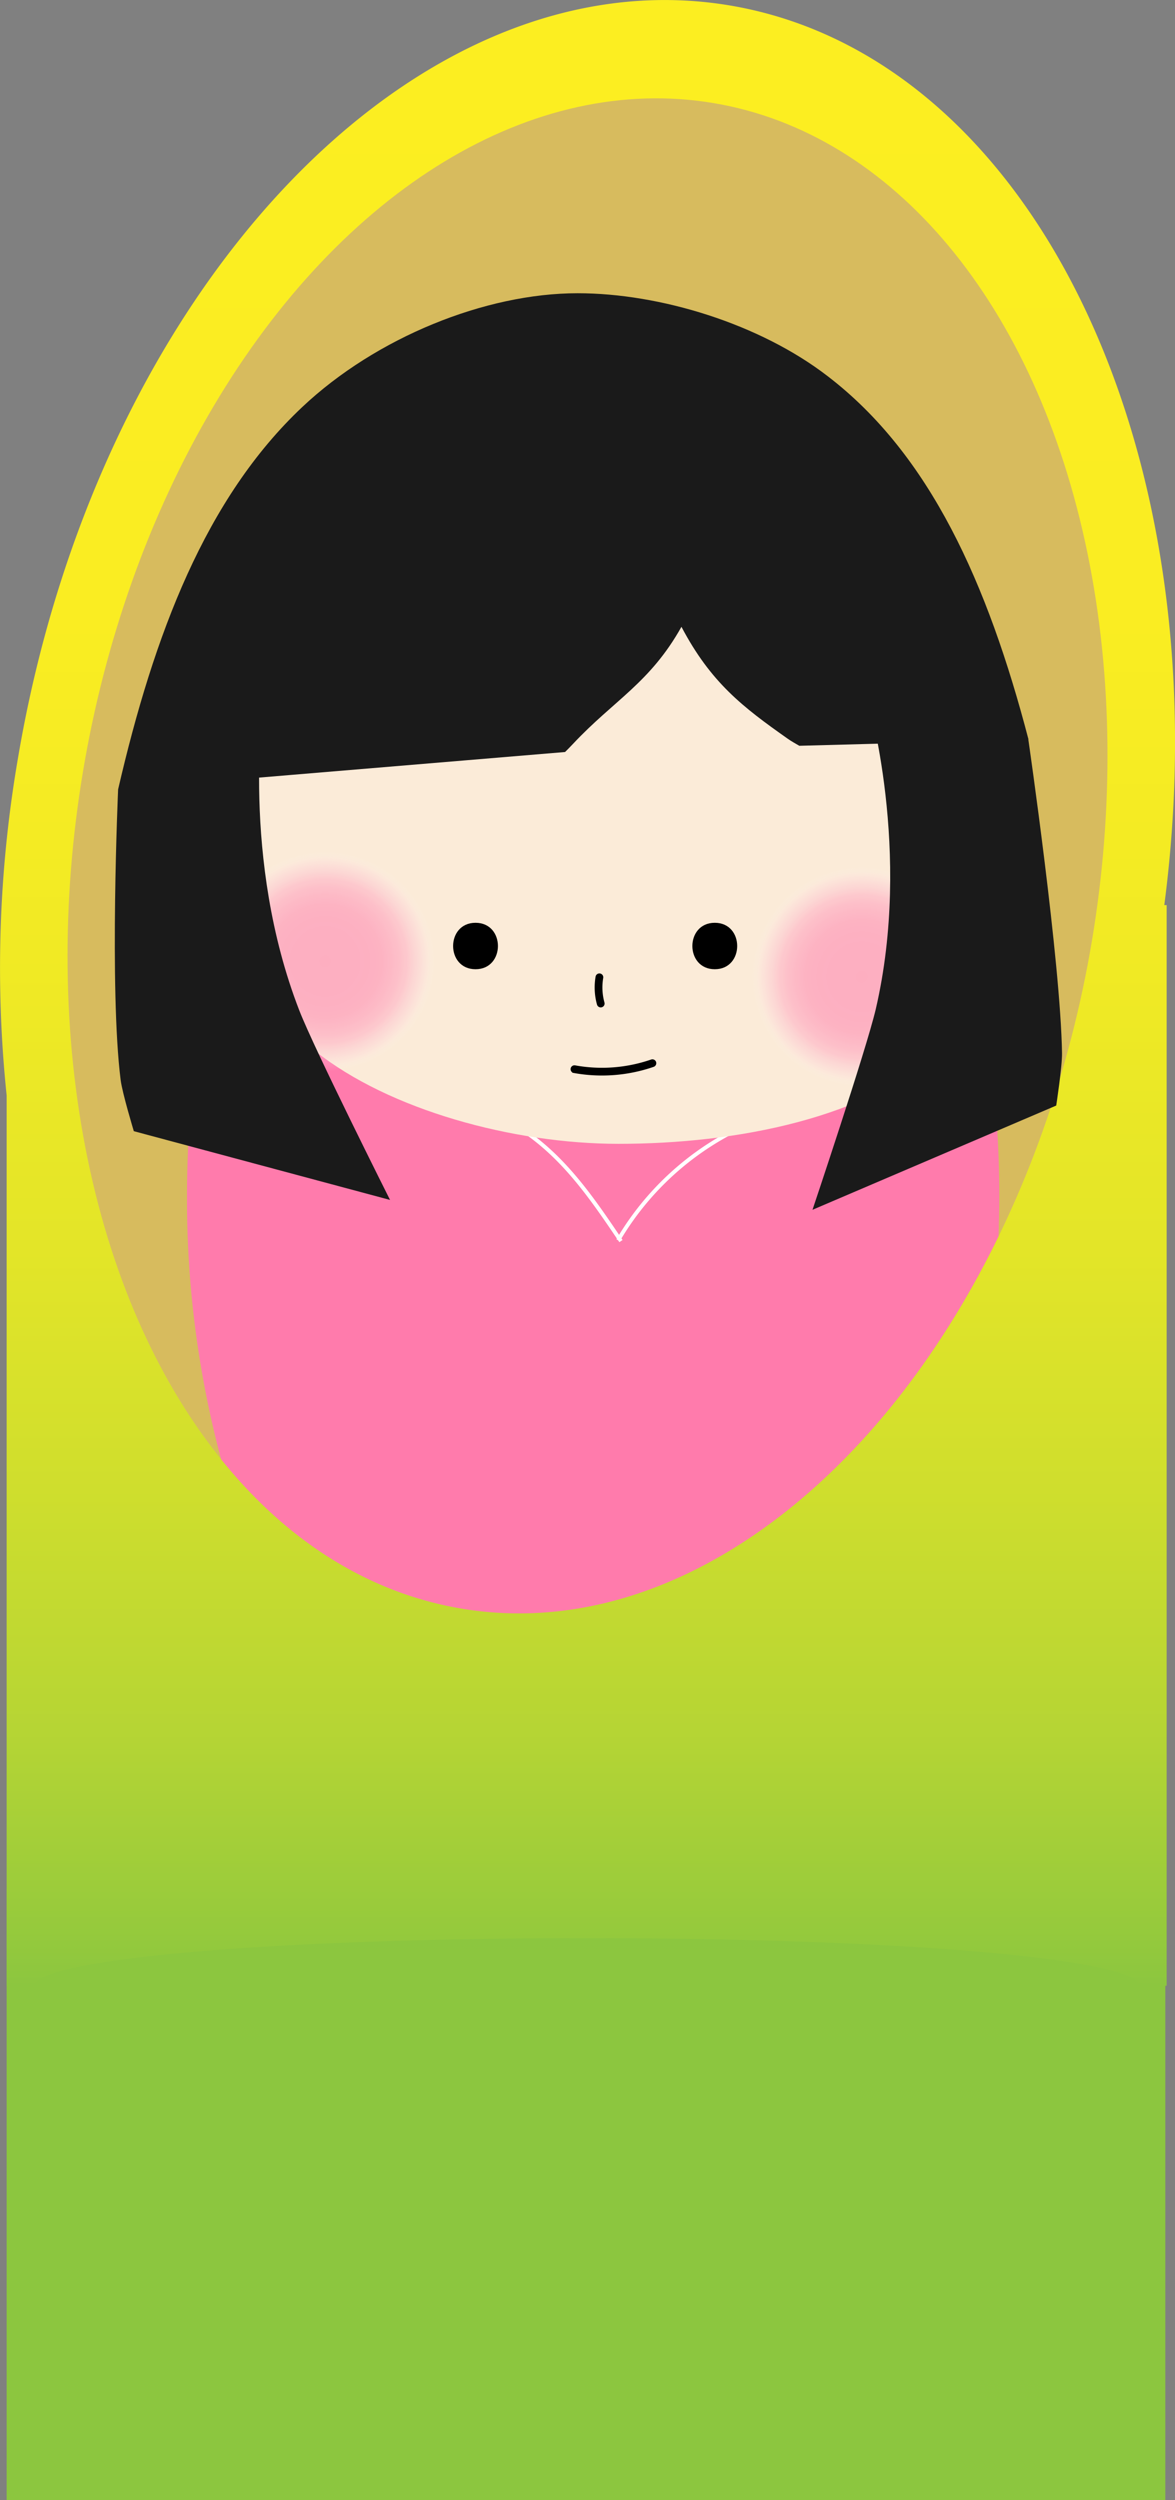 <svg xmlns="http://www.w3.org/2000/svg" xmlns:xlink="http://www.w3.org/1999/xlink" viewBox="0 0 249.19 529.8">
  <rect x="0" y="0" width="249.19" height="529.8" fill="#808080" stroke="none"/>
  <defs>
    <style>
      .cls-1{fill:#8cc63f}.cls-2{fill:url(#名称未設定グラデーション_58)}.cls-3{fill:#d7bb5e}.cls-4{fill:#ff7bac}.cls-10,.cls-5{fill:none;stroke-miterlimit:10}.cls-5{stroke:#fff;stroke-width:.82px}.cls-6{fill:#fbebd8}.cls-7,.cls-8{opacity:.54}.cls-7{fill:url(#名称未設定グラデーション_18)}.cls-8{fill:url(#名称未設定グラデーション_18-2)}.cls-9{fill:#1a1a1a}.cls-10{stroke:#000;stroke-linecap:round;stroke-width:1.64px}
    </style>
    <linearGradient id="名称未設定グラデーション_58" x1="124.6" y1="420.8" x2="124.6" gradientUnits="userSpaceOnUse">
      <stop offset="0" stop-color="#8cc63f"/>
      <stop offset=".03" stop-color="#96ca3c"/>
      <stop offset=".13" stop-color="#b6d534"/>
      <stop offset=".25" stop-color="#cfde2d"/>
      <stop offset=".37" stop-color="#e3e528"/>
      <stop offset=".52" stop-color="#f1ea24"/>
      <stop offset=".69" stop-color="#faed22"/>
      <stop offset="1" stop-color="#fcee21"/>
    </linearGradient>
    <radialGradient id="名称未設定グラデーション_18" cx="68.96" cy="203.71" r="23.29" gradientUnits="userSpaceOnUse">
      <stop offset="0" stop-color="#ff7bac"/>
      <stop offset=".37" stop-color="#ff7cad" stop-opacity=".99"/>
      <stop offset=".51" stop-color="#ff7faf" stop-opacity=".97"/>
      <stop offset=".6" stop-color="#ff86b3" stop-opacity=".92"/>
      <stop offset=".68" stop-color="#ff8eb8" stop-opacity=".85"/>
      <stop offset=".75" stop-color="#ff9abf" stop-opacity=".77"/>
      <stop offset=".8" stop-color="#ffa8c8" stop-opacity=".66"/>
      <stop offset=".86" stop-color="#ffb9d3" stop-opacity=".53"/>
      <stop offset=".91" stop-color="#ffccdf" stop-opacity=".39"/>
      <stop offset=".95" stop-color="#ffe3ed" stop-opacity=".22"/>
      <stop offset=".99" stop-color="#fffafc" stop-opacity=".04"/>
      <stop offset="1" stop-color="#fff" stop-opacity="0"/>
    </radialGradient>
    <radialGradient id="名称未設定グラデーション_18-2" cx="182.76" cy="206.98" r="23.29" xlink:href="#名称未設定グラデーション_18"/>
  </defs>
  <g id="Layer_2">
    <g id="人物">
      <path class="cls-1" d="M1.41 400.25h245.73v129.56H1.41z"/>
      <path class="cls-2" d="M154.75 1.15C88-10 20.39 61.61 3.73 161.14a261.55 261.55 0 0 0-2.32 71V420.8h5.75c1.6-6 53.46-10.09 117.35-10.09s115.74 4.09 117.35 10.09h5.56v-229h-.5C259.42 96.24 219.31 12 154.75 1.15z"/>
      <ellipse class="cls-3" cx="124.6" cy="181.36" rx="161.74" ry="108.48" transform="rotate(-80.5 124.6 181.362)"/>
      <path class="cls-4" d="M125.8 114.81c-47.57 0-86.14 62.12-86.14 138.76a212.63 212.63 0 0 0 7.23 55.66c13.64 17 31 28.3 51 31.65 43.75 7.32 87.9-25.56 113.87-78.88.1-2.79.17-5.6.17-8.43.01-76.63-38.55-138.76-86.13-138.76z"/>
      <path class="cls-5" d="M131.69 263c-3.87-5.73-7.76-11.5-12.54-16.5s-10.52-9.26-17.12-11.33m29.05 27.66a60.55 60.55 0 0 1 31.7-26.27"/>
      <path class="cls-6" d="M206.07 158.89c0 22.95 10.49 47.87-5.64 63s-44.35 20.5-69.26 20.5c-22.32 0-48.63-7.15-64.34-19.67-19.21-15.31-25.49-38.44-25.49-63.8 0-46.09 40.22-83.46 89.83-83.46 24.5 0 41.17 10.72 52.9 26.69 12.03 16.37 22 33.41 22 56.74z"/>
      <circle class="cls-7" cx="68.96" cy="203.71" r="23.29"/>
      <circle class="cls-8" cx="182.76" cy="206.98" r="23.29"/>
      <path class="cls-9" d="M144.52 132.83c6.23 11.82 13 17 22.56 23.73.79.56 1.62 1 2.43 1.48l48.62-1.3c-8.66-33.17-20.92-60.41-42.57-77-14.4-11.11-35.56-17.6-53.07-17.6-19.55 0-42.73 9.38-58.36 24.09-20.51 19.3-31.48 48.18-39.08 81.05l94.79-7.92c.56-.57 1.14-1.13 1.68-1.72 8.69-9.27 16.34-12.92 23-24.81z"/>
      <path class="cls-9" d="M82.72 254.28l-54.34-14.57s-2.44-8.05-2.79-10.83c-2.43-19.18-.54-61.59-.54-61.59l30.84-18.57S51 182 63.47 214.11c3.21 8.27 19.25 40.17 19.25 40.17zm89.59 2.09L224 234.28s1.28-8.32 1.23-11.11c-.3-19.33-7.14-66.43-7.14-66.43L184 148.08s9.52 32.28 1.72 65.81c-2.04 8.64-13.41 42.48-13.41 42.48z"/>
      <path d="M100.85 205.39c6.33 0 6.34-9.84 0-9.84s-6.34 9.84 0 9.84zm50.74 0c6.33 0 6.34-9.84 0-9.84s-6.34 9.84 0 9.84z"/>
      <path class="cls-10" d="M127.12 207.1a12.7 12.7 0 0 0 .28 5.56m-5.57 13.91a32.74 32.74 0 0 0 16.53-1.27"/>
    </g>
  </g>
</svg>
